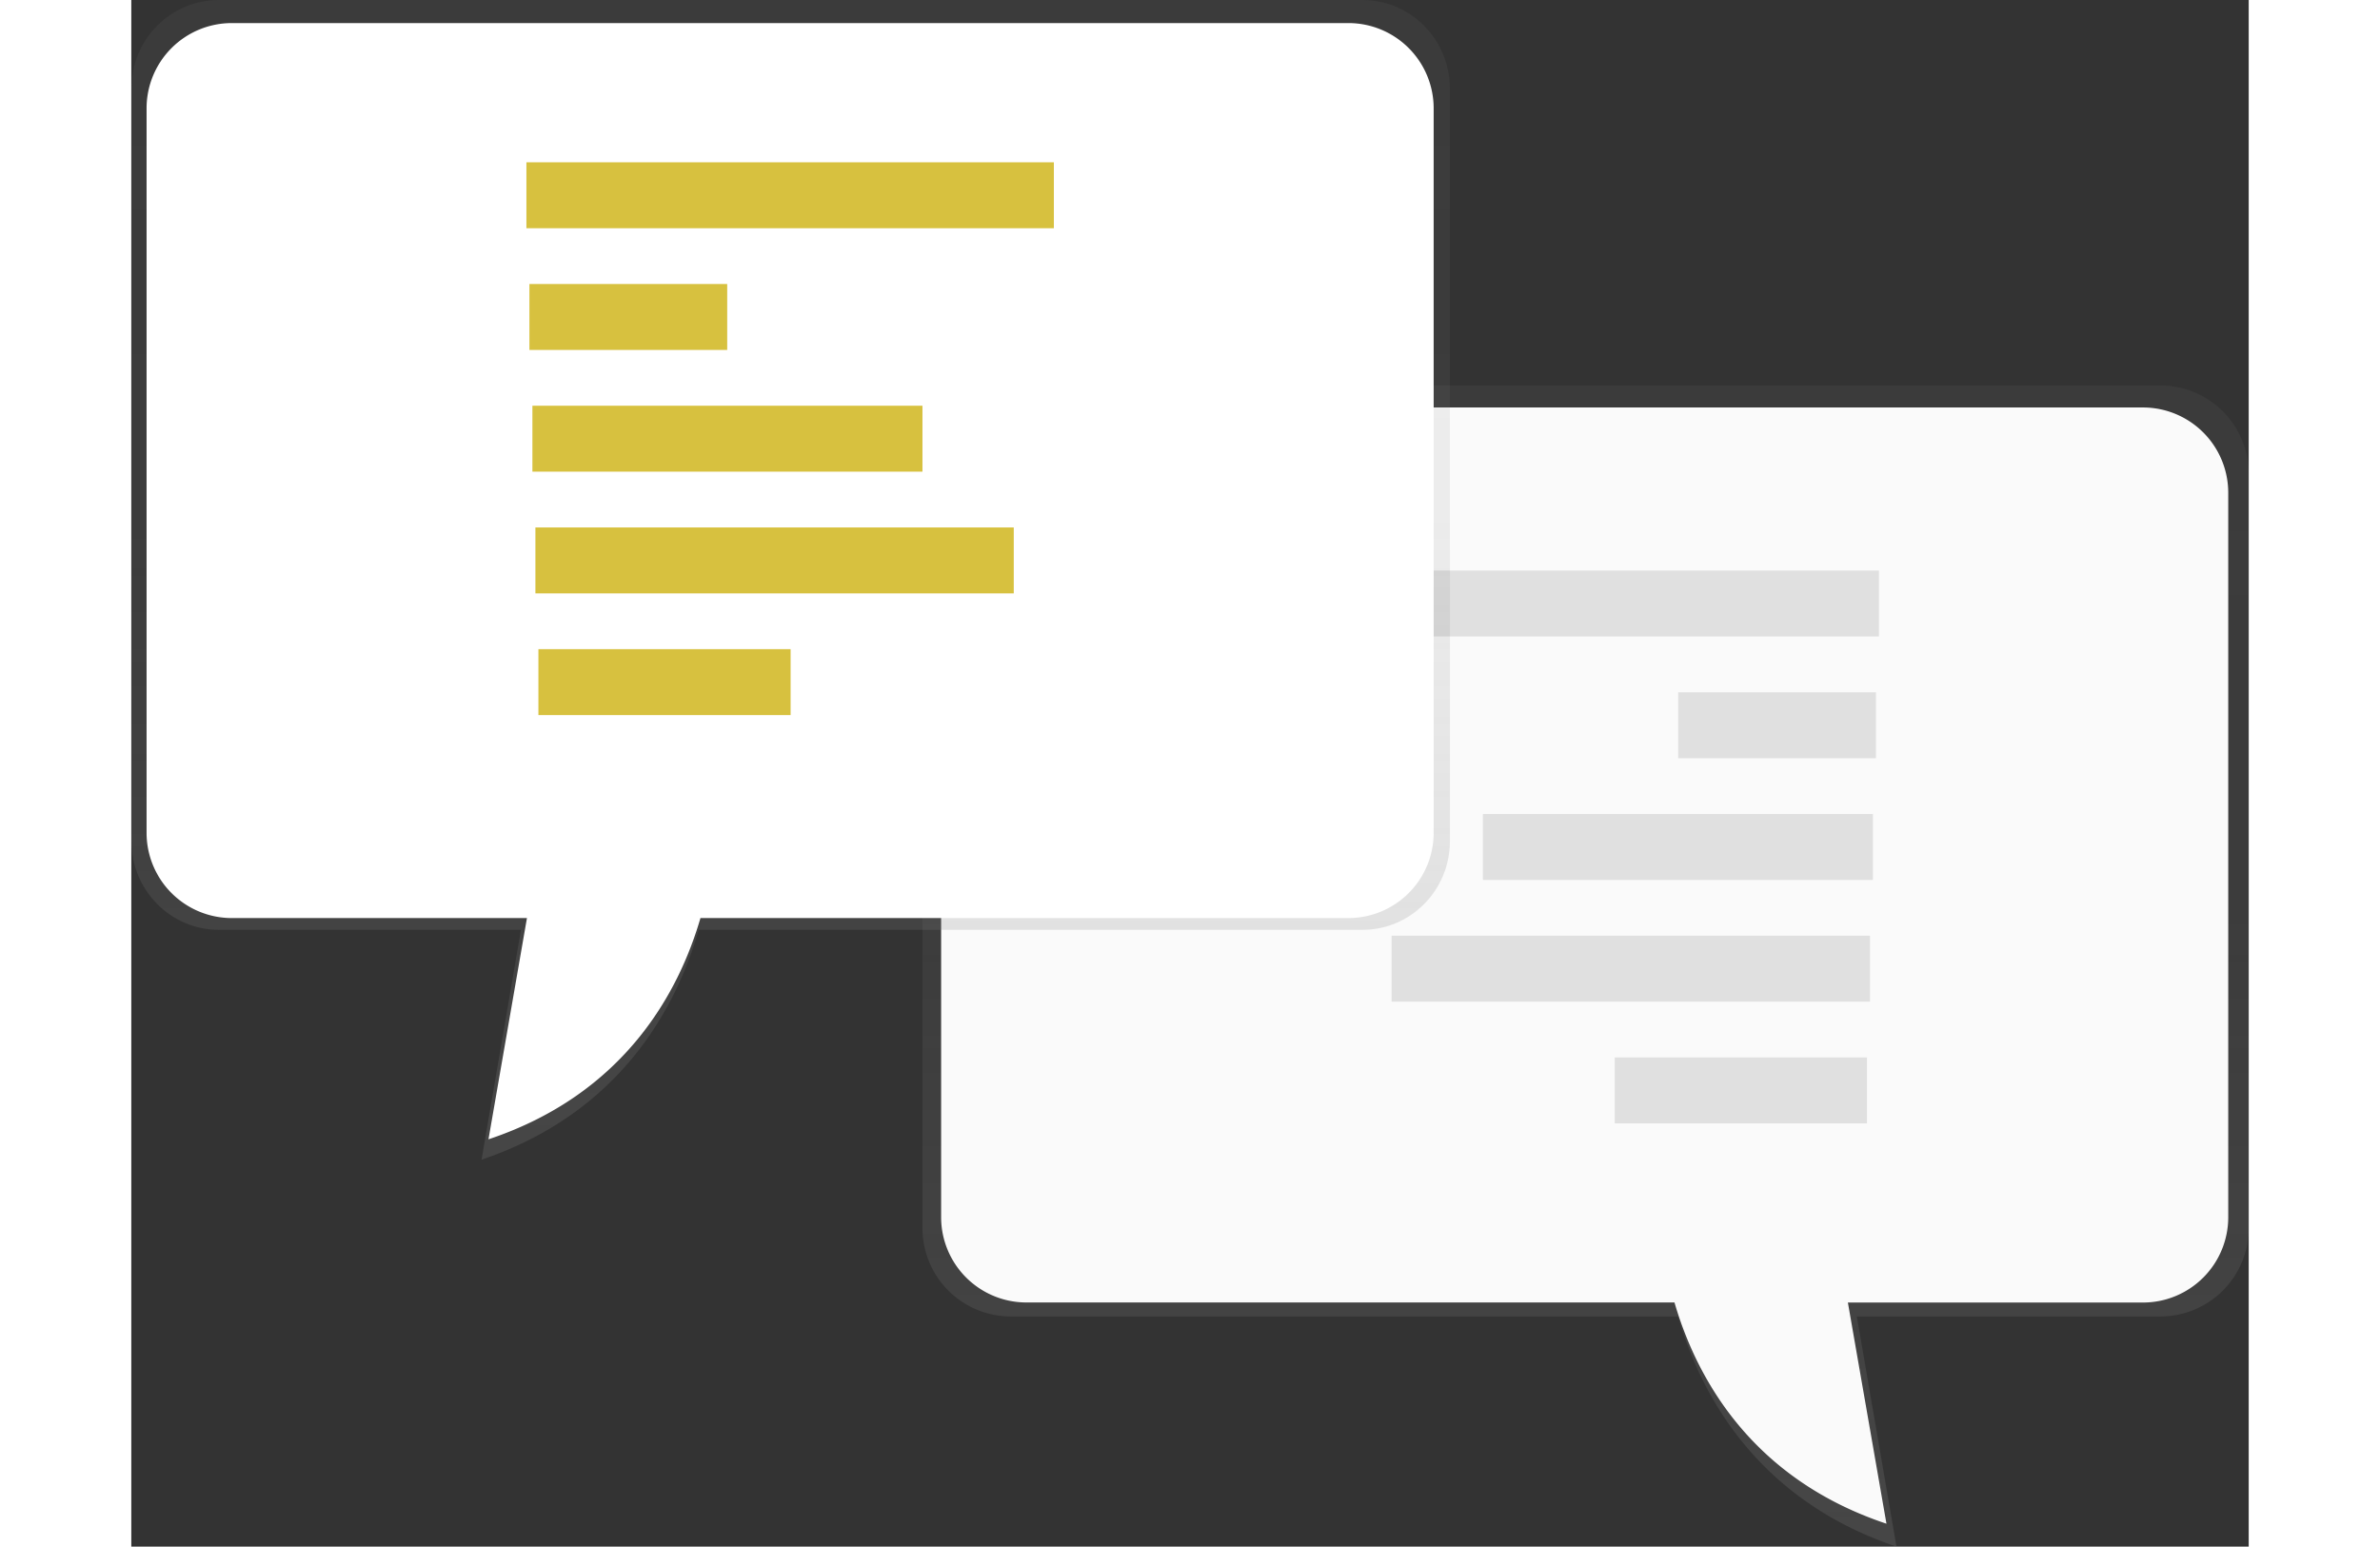 <svg id="41468acd-cd3b-42a6-b6d6-962a1482835f" data-name="Layer 1" xmlns="http://www.w3.org/2000/svg" xmlns:xlink="http://www.w3.org/1999/xlink" width="669" height="434.74" viewBox="0 0 869 634.74"><rect x="0" y="0" width="869" height="634.74" fill="#333333" stroke="none"/><defs><linearGradient id="1bb150a8-47e8-48a0-8586-3a0b005e9061" x1="762.35" y1="767.37" x2="762.35" y2="290.82" gradientUnits="userSpaceOnUse"><stop offset="0.01" stop-color="gray" stop-opacity="0.25"/><stop offset="0.54" stop-color="gray" stop-opacity="0.12"/><stop offset="1" stop-color="gray" stop-opacity="0.1"/></linearGradient><linearGradient id="81ddbcf2-2292-4b47-939f-09c11d0fad8e" x1="436.09" y1="608.57" x2="436.09" y2="132.63" xlink:href="#1bb150a8-47e8-48a0-8586-3a0b005e9061"/></defs><title>chat</title><path d="M998.41,290.82H566.95c-42.38,0-76.74,34.69-76.74,77.48V636.48a36.26,36.26,0,0,0,36.09,36.44h274c9.12,31.56,32,75.06,89.64,94.45l-16.27-94.45H998.41a36.26,36.26,0,0,0,36.09-36.44V327.26A36.26,36.26,0,0,0,998.41,290.82Z" transform="translate(-165.5 -132.63)" fill="url(#1bb150a8-47e8-48a0-8586-3a0b005e9061)"/><path d="M991.15,299.86H572.35a74.49,74.49,0,0,0-74.49,74.49V632.17a35,35,0,0,0,35,35H798.83c8.85,30.34,31.09,72.16,87,90.8L870,667.2h121.1a35,35,0,0,0,35-35V334.89A35,35,0,0,0,991.15,299.86Z" transform="translate(-165.5 -132.63)" fill="#fafafa"/><rect x="500.77" y="234.16" width="216.47" height="27.06" fill="#e0e0e0"/><rect x="634.84" y="284.12" width="81.18" height="27.06" fill="#e0e0e0"/><rect x="554.7" y="334.07" width="160.08" height="27.06" fill="#e0e0e0"/><rect x="517.24" y="384.03" width="196.32" height="27.06" fill="#e0e0e0"/><rect x="608.82" y="433.98" width="103.51" height="27.06" fill="#e0e0e0"/><path d="M201.38,132.63H670.79c19.82,0,35.88,16.29,35.88,36.39V477.85c0,20.1-16.06,36.39-35.88,36.39H398.38c-9.07,31.52-31.85,75-89.13,94.33l16.18-94.33h-124c-19.82,0-35.88-16.29-35.88-36.39V169C165.5,148.92,181.56,132.63,201.38,132.63Z" transform="translate(-165.5 -132.63)" fill="url(#81ddbcf2-2292-4b47-939f-09c11d0fad8e)"/><path d="M206.77,142.1H665a35,35,0,0,1,35,35V474.41a35,35,0,0,1-35,35H399.09c-8.85,30.34-31.09,72.16-87,90.8l15.79-90.8H206.77a35,35,0,0,1-35-35V177.13A35,35,0,0,1,206.77,142.1Z" transform="translate(-165.5 -132.63)" fill="#fff"/><rect x="162.16" y="66.61" width="216.47" height="27.06" fill="#d7c13f"/><rect x="163.39" y="116.56" width="81.18" height="27.06" fill="#d7c13f"/><rect x="164.62" y="166.51" width="160.08" height="27.06" fill="#d7c13f"/><rect x="165.85" y="216.47" width="196.32" height="27.06" fill="#d7c13f"/><rect x="167.08" y="266.42" width="103.51" height="27.06" fill="#d7c13f"/></svg>